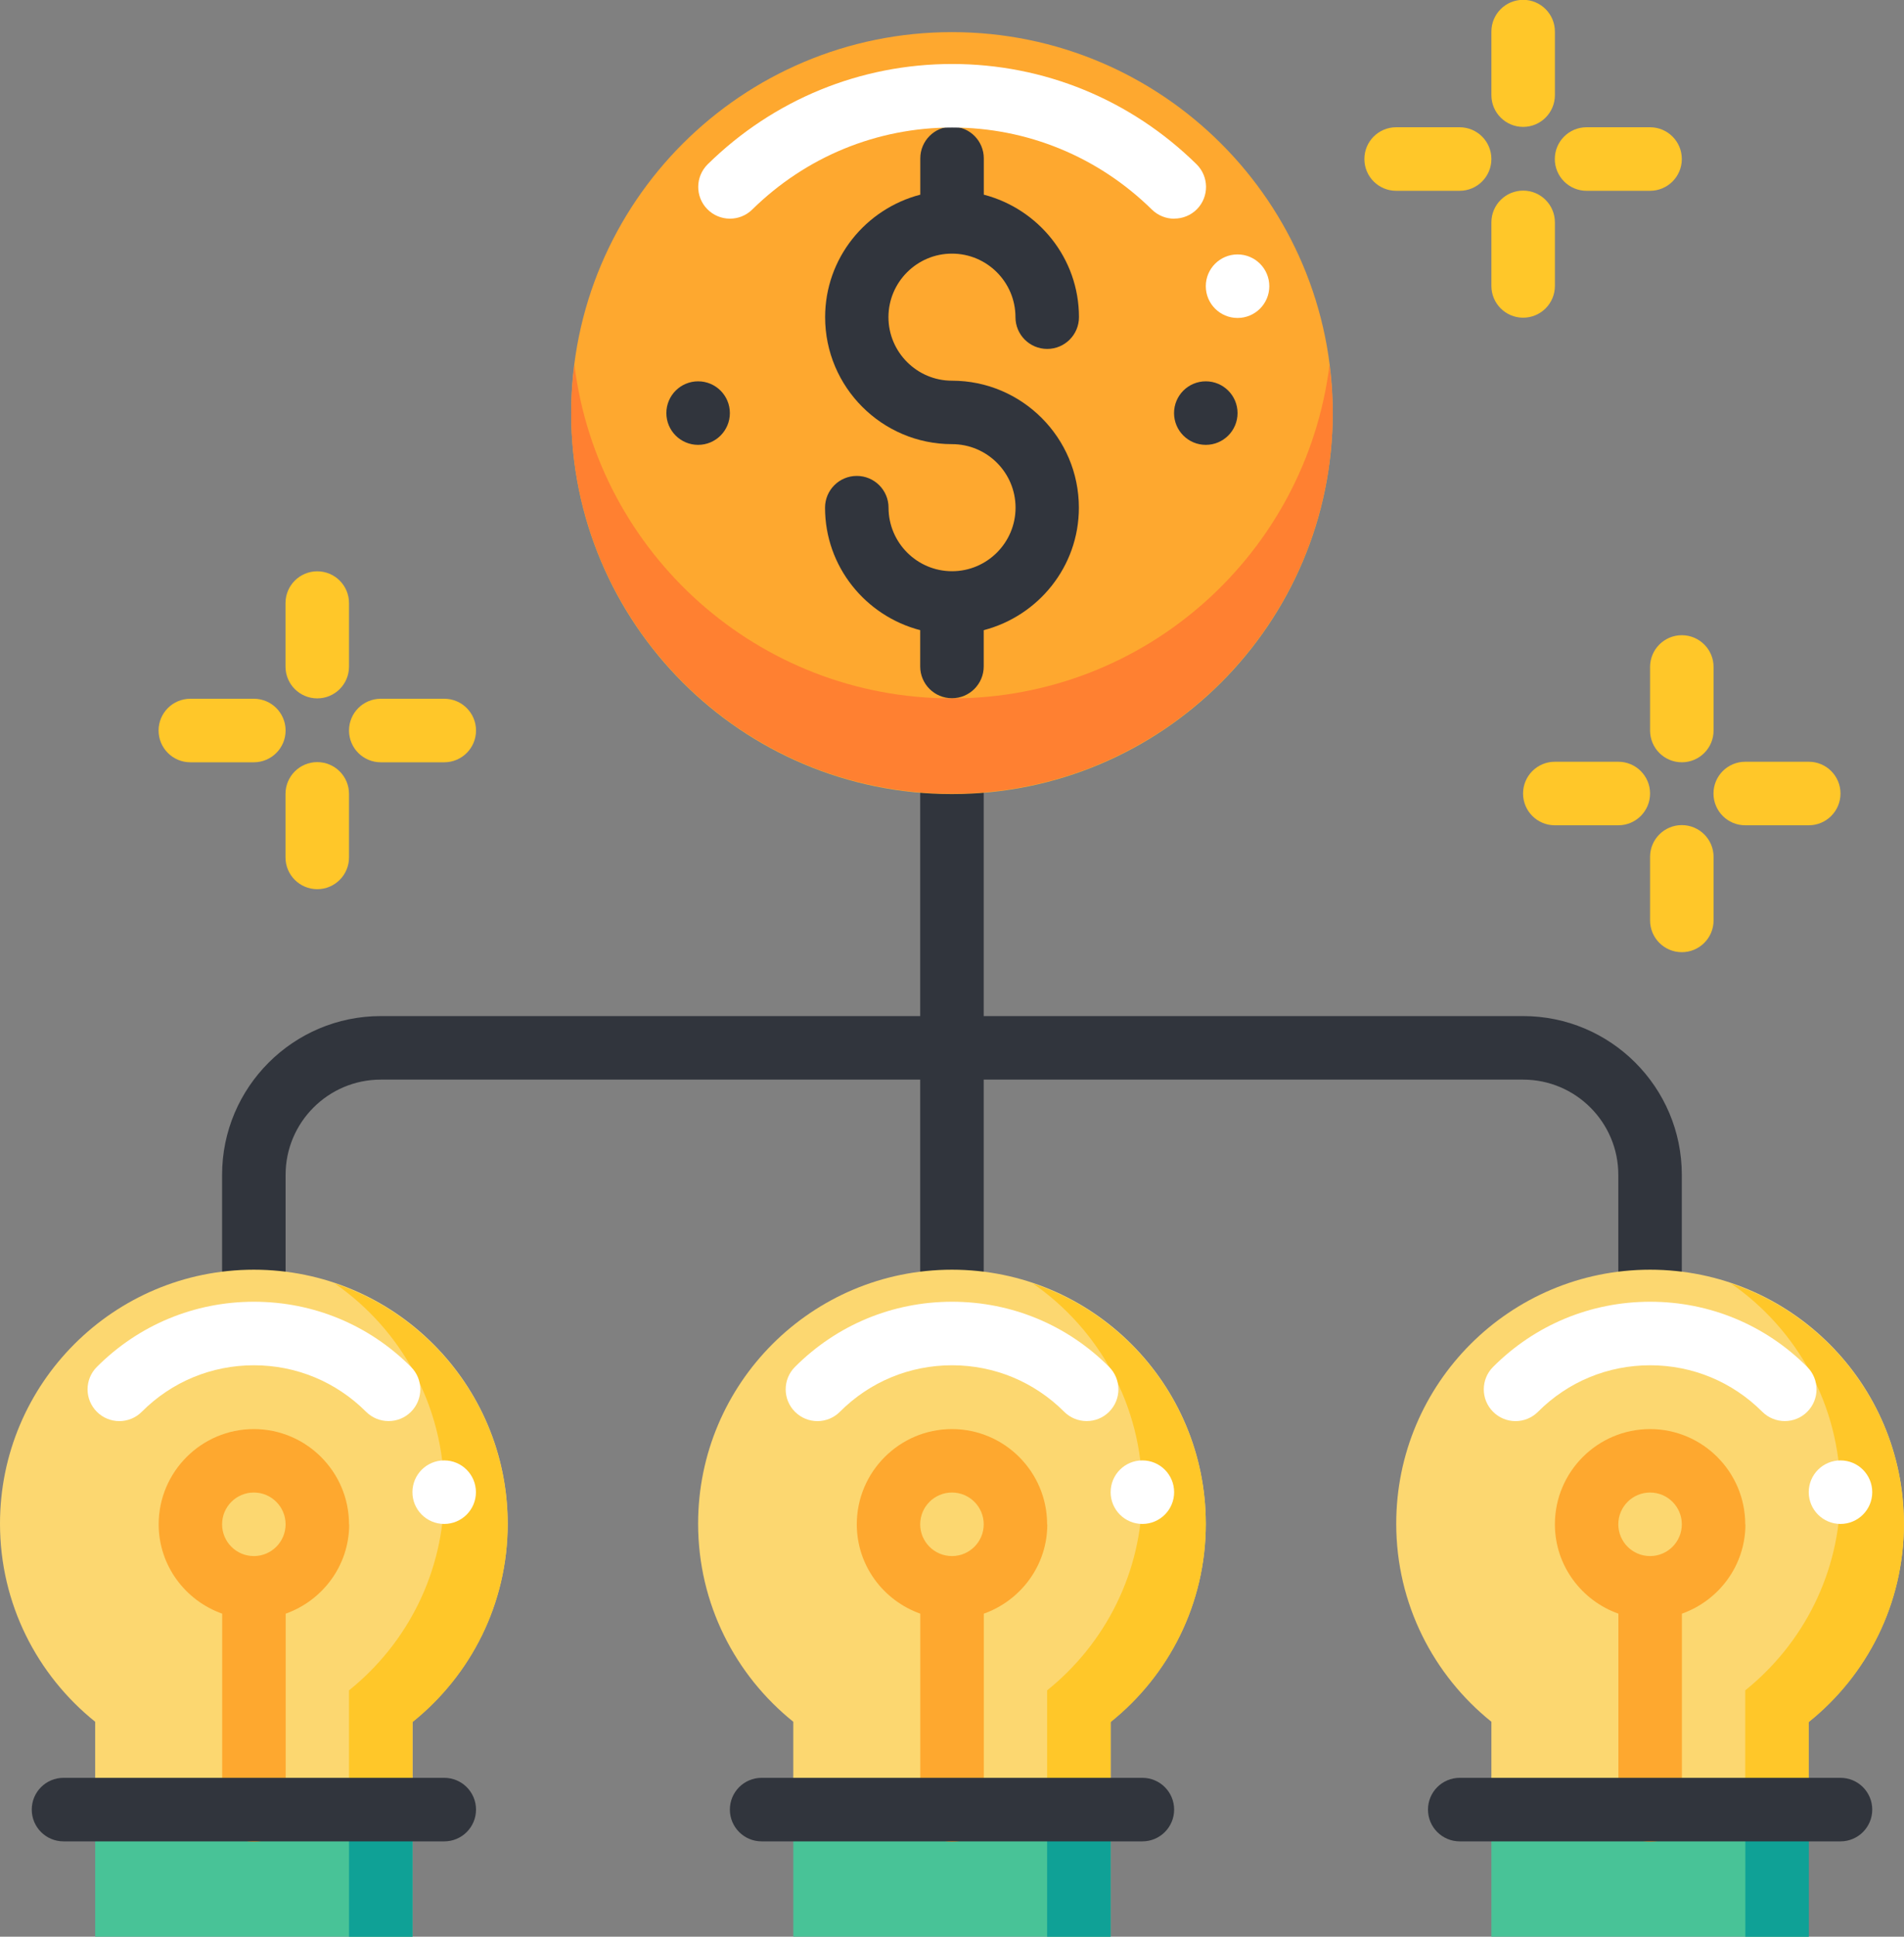<svg width="21.167mm" height="21.519mm" version="1.1" viewBox="0 0 21.167 21.519" xmlns="http://www.w3.org/2000/svg"><rect x="0" y="0" width="21.167" height="21.519" fill="#808080" stroke="none"/><g transform="translate(-77.321 -122.21)"><path d="m94.254 133.5h-5.997v-2.469c0-0.195-0.158-0.353-0.353-0.353s-0.353 0.158-0.353 0.353v2.469h-5.997c-0.972 0-1.764 0.791-1.764 1.764v1.058c0 0.195 0.158 0.353 0.353 0.353s0.353-0.158 0.353-0.353v-1.058c0-0.584 0.475-1.058 1.058-1.058h5.997v2.117c0 0.195 0.158 0.353 0.353 0.353s0.353-0.158 0.353-0.353v-2.117h5.997c0.584 0 1.058 0.475 1.058 1.058v1.058c0 0.195 0.158 0.353 0.353 0.353 0.195 0 0.353-0.158 0.353-0.353v-1.058c0-0.973-0.791-1.764-1.764-1.764" fill="#31353d"/><path d="m92.137 126.8c0 2.338-1.895 4.233-4.233 4.233-2.338 0-4.233-1.895-4.233-4.233s1.895-4.233 4.233-4.233c2.338 0 4.233 1.895 4.233 4.233" fill="#fea82f"/><path d="m87.904 129.97c-2.158 0-3.936-1.616-4.197-3.704-0.022 0.174-0.036 0.35-0.036 0.529 0 2.338 1.895 4.233 4.233 4.233 2.338 0 4.233-1.895 4.233-4.233 0-0.18-0.015-0.356-0.036-0.529-0.261 2.088-2.038 3.704-4.197 3.704" fill="#ff8031"/><path d="m78.379 143.73h3.528v-1.411h-3.528v1.411" fill="#48c397"/><path d="m81.201 143.73h0.706v-1.411h-0.706v1.411" fill="#0fa196"/><path d="m82.965 139.14c0-1.559-1.264-2.822-2.822-2.822s-2.822 1.264-2.822 2.822c0 0.891 0.414 1.684 1.058 2.201v0.974h3.528v-0.974c0.645-0.517 1.058-1.31 1.058-2.201" fill="#fcd770"/><path d="m81.041 136.47c0.736 0.509 1.218 1.358 1.218 2.321 0 0.891-0.414 1.684-1.058 2.201v1.327h0.706v-0.974c0.645-0.517 1.058-1.31 1.058-2.201 0-1.244-0.806-2.298-1.924-2.674" fill="#ffc729"/><path d="m86.14 143.73h3.528v-1.411h-3.528v1.411" fill="#48c397"/><path d="m88.962 143.73h0.706v-1.411h-0.706v1.411" fill="#0fa196"/><path d="m90.726 139.14c0-1.559-1.264-2.822-2.822-2.822-1.559 0-2.822 1.264-2.822 2.822 0 0.891 0.414 1.684 1.058 2.201v0.974h3.528v-0.974c0.645-0.517 1.058-1.31 1.058-2.201" fill="#fcd770"/><path d="m88.802 136.47c0.736 0.509 1.218 1.358 1.218 2.321 0 0.891-0.414 1.684-1.058 2.201v1.327h0.706v-0.974c0.645-0.517 1.058-1.31 1.058-2.201 0-1.244-0.806-2.298-1.924-2.674" fill="#ffc729"/><path d="m93.901 143.73h3.528v-1.411h-3.528v1.411" fill="#48c397"/><path d="m96.724 143.73h0.706v-1.411h-0.706v1.411" fill="#0fa196"/><g fill="#31353d"><path d="m87.904 126.44c-0.389 0-0.706-0.317-0.706-0.706 0-0.389 0.317-0.706 0.706-0.706 0.389 0 0.706 0.316 0.706 0.706 0 0.195 0.158 0.353 0.353 0.353s0.353-0.158 0.353-0.353c0-0.655-0.451-1.203-1.058-1.361v-0.403c0-0.195-0.158-0.353-0.353-0.353s-0.353 0.158-0.353 0.353v0.403c-0.607 0.158-1.058 0.706-1.058 1.361 0 0.778 0.633 1.411 1.411 1.411 0.389 0 0.706 0.316 0.706 0.706 0 0.389-0.317 0.706-0.706 0.706-0.389 0-0.706-0.317-0.706-0.706 0-0.195-0.158-0.353-0.353-0.353s-0.353 0.158-0.353 0.353c0 0.655 0.451 1.203 1.058 1.361v0.403c0 0.195 0.158 0.353 0.353 0.353s0.353-0.158 0.353-0.353v-0.403c0.607-0.158 1.058-0.706 1.058-1.361 0-0.778-0.633-1.411-1.411-1.411"/><path d="m91.079 126.8c0 0.195-0.158 0.353-0.353 0.353s-0.353-0.158-0.353-0.353c0-0.195 0.158-0.353 0.353-0.353s0.353 0.158 0.353 0.353"/><path d="m85.435 126.8c0 0.195-0.158 0.353-0.353 0.353s-0.353-0.158-0.353-0.353c0-0.195 0.158-0.353 0.353-0.353s0.353 0.158 0.353 0.353"/></g><path d="m80.143 139.5c-0.195 0-0.353-0.158-0.353-0.353 0-0.195 0.158-0.353 0.353-0.353 0.195 0 0.353 0.158 0.353 0.353 0 0.195-0.158 0.353-0.353 0.353zm1.058-0.353c0-0.583-0.475-1.058-1.058-1.058s-1.058 0.475-1.058 1.058c0 0.459 0.296 0.847 0.706 0.993v2.182c0 0.195 0.158 0.353 0.353 0.353s0.353-0.158 0.353-0.353v-2.182c0.41-0.146 0.706-0.534 0.706-0.993" fill="#fea82f"/><path d="m82.26 142.67h-4.233c-0.195 0-0.353-0.158-0.353-0.353 0-0.195 0.158-0.353 0.353-0.353h4.233c0.195 0 0.353 0.158 0.353 0.353 0 0.195-0.158 0.353-0.353 0.353" fill="#31353d"/><path d="m98.487 139.14c0-1.559-1.264-2.822-2.822-2.822-1.559 0-2.822 1.264-2.822 2.822 0 0.891 0.414 1.684 1.058 2.201v0.974h3.528v-0.974c0.645-0.517 1.058-1.31 1.058-2.201" fill="#fcd770"/><path d="m96.563 136.47c0.736 0.509 1.218 1.358 1.218 2.321 0 0.891-0.414 1.684-1.058 2.201v1.327h0.706v-0.974c0.645-0.517 1.058-1.31 1.058-2.201 0-1.244-0.806-2.298-1.924-2.674" fill="#ffc729"/><path d="m87.904 139.5c-0.195 0-0.353-0.158-0.353-0.353 0-0.195 0.158-0.353 0.353-0.353 0.195 0 0.353 0.158 0.353 0.353 0 0.195-0.158 0.353-0.353 0.353zm1.058-0.353c0-0.583-0.475-1.058-1.058-1.058s-1.058 0.475-1.058 1.058c0 0.459 0.296 0.847 0.706 0.993v2.182c0 0.195 0.158 0.353 0.353 0.353s0.353-0.158 0.353-0.353v-2.182c0.41-0.146 0.706-0.534 0.706-0.993" fill="#fea82f"/><path d="m90.021 142.67h-4.233c-0.195 0-0.353-0.158-0.353-0.353 0-0.195 0.158-0.353 0.353-0.353h4.233c0.195 0 0.353 0.158 0.353 0.353 0 0.195-0.158 0.353-0.353 0.353" fill="#31353d"/><path d="m95.665 139.5c-0.195 0-0.353-0.158-0.353-0.353 0-0.195 0.158-0.353 0.353-0.353 0.195 0 0.353 0.158 0.353 0.353 0 0.195-0.158 0.353-0.353 0.353zm1.058-0.353c0-0.583-0.475-1.058-1.058-1.058-0.584 0-1.058 0.475-1.058 1.058 0 0.459 0.296 0.847 0.706 0.993v2.182c0 0.195 0.158 0.353 0.353 0.353 0.195 0 0.353-0.158 0.353-0.353v-2.182c0.41-0.146 0.706-0.534 0.706-0.993" fill="#fea82f"/><path d="m97.782 142.67h-4.233c-0.195 0-0.353-0.158-0.353-0.353 0-0.195 0.158-0.353 0.353-0.353h4.233c0.195 0 0.353 0.158 0.353 0.353 0 0.195-0.158 0.353-0.353 0.353" fill="#31353d"/><g fill="#ffc729"><path d="m94.254 123.62c-0.195 0-0.353-0.158-0.353-0.353v-0.706c0-0.195 0.158-0.353 0.353-0.353s0.353 0.158 0.353 0.353v0.706c0 0.195-0.158 0.353-0.353 0.353"/><path d="m94.254 125.74c-0.195 0-0.353-0.158-0.353-0.353v-0.706c0-0.195 0.158-0.353 0.353-0.353s0.353 0.158 0.353 0.353v0.706c0 0.195-0.158 0.353-0.353 0.353"/><path d="m95.665 124.33h-0.706c-0.195 0-0.353-0.158-0.353-0.353s0.158-0.353 0.353-0.353h0.706c0.195 0 0.353 0.158 0.353 0.353s-0.158 0.353-0.353 0.353"/><path d="m93.548 124.33h-0.706c-0.195 0-0.353-0.158-0.353-0.353s0.158-0.353 0.353-0.353h0.706c0.195 0 0.353 0.158 0.353 0.353s-0.158 0.353-0.353 0.353"/><path d="m80.848 129.97c-0.195 0-0.353-0.158-0.353-0.353v-0.706c0-0.195 0.158-0.353 0.353-0.353s0.353 0.158 0.353 0.353v0.706c0 0.195-0.158 0.353-0.353 0.353"/><path d="m80.848 132.09c-0.195 0-0.353-0.158-0.353-0.353v-0.706c0-0.195 0.158-0.353 0.353-0.353s0.353 0.158 0.353 0.353v0.706c0 0.195-0.158 0.353-0.353 0.353"/><path d="m82.26 130.68h-0.706c-0.195 0-0.353-0.158-0.353-0.353s0.158-0.353 0.353-0.353h0.706c0.195 0 0.353 0.158 0.353 0.353s-0.158 0.353-0.353 0.353"/><path d="m80.143 130.68h-0.706c-0.195 0-0.353-0.158-0.353-0.353s0.158-0.353 0.353-0.353h0.706c0.195 0 0.353 0.158 0.353 0.353s-0.158 0.353-0.353 0.353"/><path d="m96.018 130.68c-0.195 0-0.353-0.158-0.353-0.353v-0.706c0-0.195 0.158-0.353 0.353-0.353s0.353 0.158 0.353 0.353v0.706c0 0.195-0.158 0.353-0.353 0.353"/><path d="m96.018 132.79c-0.195 0-0.353-0.158-0.353-0.353v-0.706c0-0.195 0.158-0.353 0.353-0.353s0.353 0.158 0.353 0.353v0.706c0 0.195-0.158 0.353-0.353 0.353"/><path d="m97.429 131.38h-0.706c-0.195 0-0.353-0.158-0.353-0.353 0-0.195 0.158-0.353 0.353-0.353h0.706c0.195 0 0.353 0.158 0.353 0.353 0 0.195-0.158 0.353-0.353 0.353"/><path d="m95.312 131.38h-0.706c-0.195 0-0.353-0.158-0.353-0.353 0-0.195 0.158-0.353 0.353-0.353h0.706c0.195 0 0.353 0.158 0.353 0.353 0 0.195-0.158 0.353-0.353 0.353"/></g><g fill="#fff"><path d="m90.374 124.64c-0.089 0-0.178-0.034-0.247-0.101-0.598-0.588-1.388-0.912-2.222-0.912s-1.624 0.324-2.222 0.912c-0.139 0.136-0.362 0.134-0.499-5e-3 -0.136-0.139-0.134-0.362 5e-3 -0.499 0.731-0.718 1.696-1.114 2.717-1.114 1.02 0 1.985 0.395 2.717 1.114 0.139 0.137 0.141 0.36 5e-3 0.499-0.069 0.07-0.161 0.105-0.252 0.105"/><path d="m91.432 125.39c0 0.195-0.158 0.353-0.353 0.353s-0.353-0.158-0.353-0.353 0.158-0.353 0.353-0.353 0.353 0.158 0.353 0.353"/><path d="m97.162 138c-0.09 0-0.181-0.035-0.249-0.103-0.333-0.333-0.776-0.517-1.247-0.517-0.471 0-0.914 0.183-1.247 0.517-0.138 0.138-0.361 0.138-0.499 0-0.138-0.138-0.138-0.361 0-0.499 0.466-0.467 1.086-0.724 1.746-0.724 0.66 0 1.28 0.257 1.746 0.724 0.138 0.138 0.138 0.361 0 0.499-0.069 0.069-0.159 0.103-0.249 0.103"/><path d="m98.135 138.79c0 0.195-0.158 0.353-0.353 0.353s-0.353-0.158-0.353-0.353c0-0.195 0.158-0.353 0.353-0.353s0.353 0.158 0.353 0.353"/><path d="m89.401 138c-0.09 0-0.181-0.035-0.249-0.103-0.333-0.333-0.776-0.517-1.247-0.517s-0.914 0.183-1.247 0.517c-0.138 0.138-0.361 0.138-0.499 0-0.138-0.138-0.138-0.361 0-0.499 0.466-0.467 1.086-0.724 1.746-0.724s1.28 0.257 1.746 0.724c0.138 0.138 0.138 0.361 0 0.499-0.069 0.069-0.159 0.103-0.249 0.103"/><path d="m90.374 138.79c0 0.195-0.158 0.353-0.353 0.353s-0.353-0.158-0.353-0.353c0-0.195 0.158-0.353 0.353-0.353s0.353 0.158 0.353 0.353"/><path d="m81.64 138c-0.09 0-0.181-0.035-0.249-0.103-0.333-0.333-0.776-0.517-1.247-0.517s-0.914 0.183-1.247 0.517c-0.138 0.138-0.361 0.138-0.499 0-0.138-0.138-0.138-0.361 0-0.499 0.466-0.467 1.086-0.724 1.746-0.724s1.28 0.257 1.746 0.724c0.138 0.138 0.138 0.361 0 0.499-0.069 0.069-0.159 0.103-0.249 0.103"/><path d="m82.612 138.79c0 0.195-0.158 0.353-0.353 0.353s-0.353-0.158-0.353-0.353c0-0.195 0.158-0.353 0.353-0.353s0.353 0.158 0.353 0.353"/></g></g></svg>
